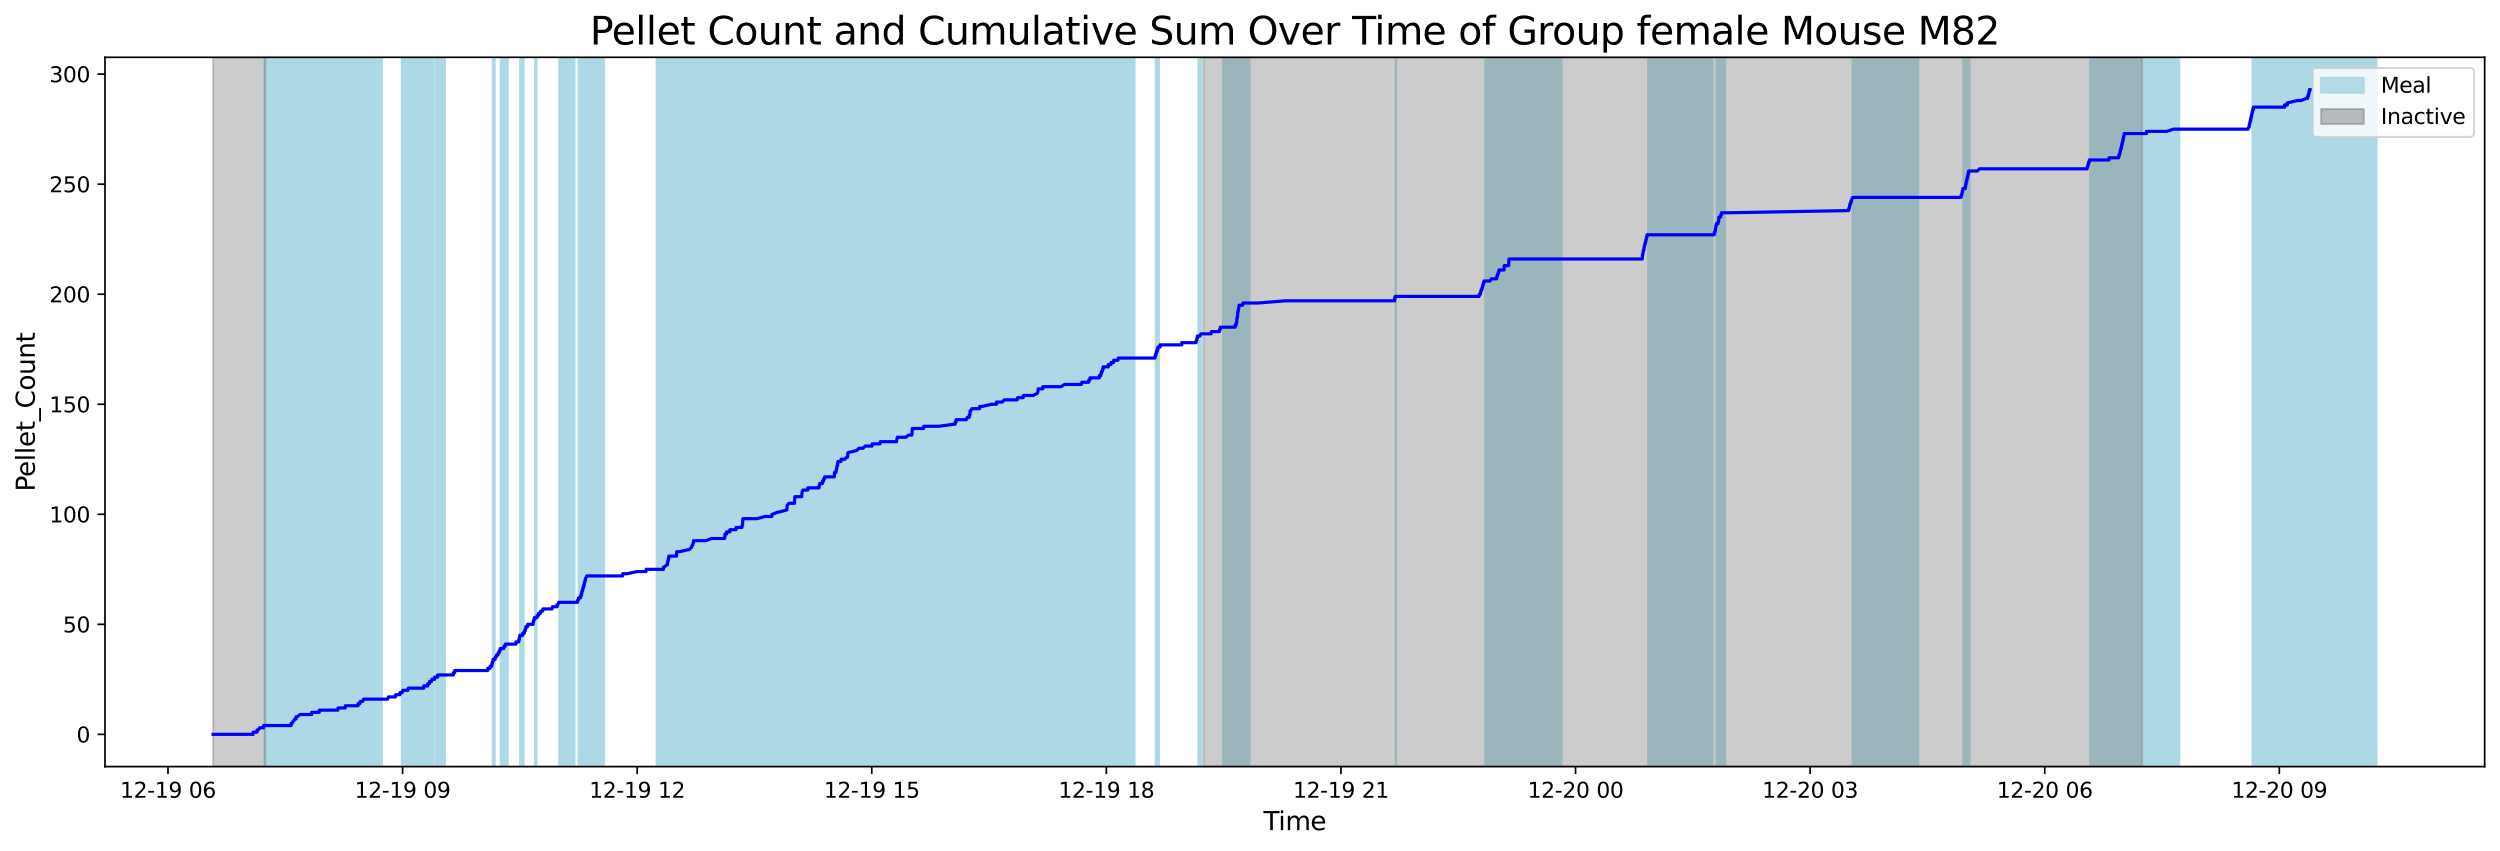 <?xml version="1.0" encoding="utf-8" standalone="no"?>
<!DOCTYPE svg PUBLIC "-//W3C//DTD SVG 1.1//EN"
  "http://www.w3.org/Graphics/SVG/1.1/DTD/svg11.dtd">
<svg xmlns:xlink="http://www.w3.org/1999/xlink" width="1172.435pt" height="399.009pt" viewBox="0 0 1172.435 399.009" xmlns="http://www.w3.org/2000/svg" version="1.1">
 <defs>
  <style type="text/css">*{stroke-linejoin: round; stroke-linecap: butt}</style>
 </defs>
 <g id="figure_1">
  <g id="patch_1">
   <path d="M 0 399.009 
L 1172.435 399.009 
L 1172.435 0 
L 0 0 
z
" style="fill: #ffffff"/>
  </g>
  <g id="axes_1">
   <g id="patch_2">
    <path d="M 49.235 359.517 
L 1165.235 359.517 
L 1165.235 26.877 
L 49.235 26.877 
z
" style="fill: #ffffff"/>
   </g>
   <g id="patch_3">
    <path d="M 151.616 359.517 
L 151.616 26.877 
L 124.068 26.877 
L 124.068 359.517 
z
" clip-path="url(#pfc4477ac24)" style="fill: #add8e6; stroke: #add8e6; stroke-linejoin: miter"/>
   </g>
   <g id="patch_4">
    <path d="M 171.195 359.517 
L 171.195 26.877 
L 139.542 26.877 
L 139.542 359.517 
z
" clip-path="url(#pfc4477ac24)" style="fill: #add8e6; stroke: #add8e6; stroke-linejoin: miter"/>
   </g>
   <g id="patch_5">
    <path d="M 179.059 359.517 
L 179.059 26.877 
L 150.365 26.877 
L 150.365 359.517 
z
" clip-path="url(#pfc4477ac24)" style="fill: #add8e6; stroke: #add8e6; stroke-linejoin: miter"/>
   </g>
   <g id="patch_6">
    <path d="M 203.322 359.517 
L 203.322 26.877 
L 188.472 26.877 
L 188.472 359.517 
z
" clip-path="url(#pfc4477ac24)" style="fill: #add8e6; stroke: #add8e6; stroke-linejoin: miter"/>
   </g>
   <g id="patch_7">
    <path d="M 202.919 359.517 
L 202.919 26.877 
L 200.305 26.877 
L 200.305 359.517 
z
" clip-path="url(#pfc4477ac24)" style="fill: #add8e6; stroke: #add8e6; stroke-linejoin: miter"/>
   </g>
   <g id="patch_8">
    <path d="M 208.621 359.517 
L 208.621 26.877 
L 204.316 26.877 
L 204.316 359.517 
z
" clip-path="url(#pfc4477ac24)" style="fill: #add8e6; stroke: #add8e6; stroke-linejoin: miter"/>
   </g>
   <g id="patch_9">
    <path d="M 231.136 359.517 
L 231.136 26.877 
L 231.982 26.877 
L 231.982 359.517 
z
" clip-path="url(#pfc4477ac24)" style="fill: #add8e6; stroke: #add8e6; stroke-linejoin: miter"/>
   </g>
   <g id="patch_10">
    <path d="M 238.122 359.517 
L 238.122 26.877 
L 234.865 26.877 
L 234.865 359.517 
z
" clip-path="url(#pfc4477ac24)" style="fill: #add8e6; stroke: #add8e6; stroke-linejoin: miter"/>
   </g>
   <g id="patch_11">
    <path d="M 244.279 359.517 
L 244.279 26.877 
L 243.966 26.877 
L 243.966 359.517 
z
" clip-path="url(#pfc4477ac24)" style="fill: #add8e6; stroke: #add8e6; stroke-linejoin: miter"/>
   </g>
   <g id="patch_12">
    <path d="M 245.235 359.517 
L 245.235 26.877 
L 245.565 26.877 
L 245.565 359.517 
z
" clip-path="url(#pfc4477ac24)" style="fill: #add8e6; stroke: #add8e6; stroke-linejoin: miter"/>
   </g>
   <g id="patch_13">
    <path d="M 251.575 359.517 
L 251.575 26.877 
L 250.958 26.877 
L 250.958 359.517 
z
" clip-path="url(#pfc4477ac24)" style="fill: #add8e6; stroke: #add8e6; stroke-linejoin: miter"/>
   </g>
   <g id="patch_14">
    <path d="M 269.394 359.517 
L 269.394 26.877 
L 262.29 26.877 
L 262.29 359.517 
z
" clip-path="url(#pfc4477ac24)" style="fill: #add8e6; stroke: #add8e6; stroke-linejoin: miter"/>
   </g>
   <g id="patch_15">
    <path d="M 283.214 359.517 
L 283.214 26.877 
L 271.387 26.877 
L 271.387 359.517 
z
" clip-path="url(#pfc4477ac24)" style="fill: #add8e6; stroke: #add8e6; stroke-linejoin: miter"/>
   </g>
   <g id="patch_16">
    <path d="M 273.133 359.517 
L 273.133 26.877 
L 273.994 26.877 
L 273.994 359.517 
z
" clip-path="url(#pfc4477ac24)" style="fill: #add8e6; stroke: #add8e6; stroke-linejoin: miter"/>
   </g>
   <g id="patch_17">
    <path d="M 274.919 359.517 
L 274.919 26.877 
L 274.445 26.877 
L 274.445 359.517 
z
" clip-path="url(#pfc4477ac24)" style="fill: #add8e6; stroke: #add8e6; stroke-linejoin: miter"/>
   </g>
   <g id="patch_18">
    <path d="M 276.564 359.517 
L 276.564 26.877 
L 275.357 26.877 
L 275.357 359.517 
z
" clip-path="url(#pfc4477ac24)" style="fill: #add8e6; stroke: #add8e6; stroke-linejoin: miter"/>
   </g>
   <g id="patch_19">
    <path d="M 331.75 359.517 
L 331.75 26.877 
L 307.976 26.877 
L 307.976 359.517 
z
" clip-path="url(#pfc4477ac24)" style="fill: #add8e6; stroke: #add8e6; stroke-linejoin: miter"/>
   </g>
   <g id="patch_20">
    <path d="M 345.604 359.517 
L 345.604 26.877 
L 313.958 26.877 
L 313.958 359.517 
z
" clip-path="url(#pfc4477ac24)" style="fill: #add8e6; stroke: #add8e6; stroke-linejoin: miter"/>
   </g>
   <g id="patch_21">
    <path d="M 317.798 359.517 
L 317.798 26.877 
L 318.085 26.877 
L 318.085 359.517 
z
" clip-path="url(#pfc4477ac24)" style="fill: #add8e6; stroke: #add8e6; stroke-linejoin: miter"/>
   </g>
   <g id="patch_22">
    <path d="M 357.064 359.517 
L 357.064 26.877 
L 326.163 26.877 
L 326.163 359.517 
z
" clip-path="url(#pfc4477ac24)" style="fill: #add8e6; stroke: #add8e6; stroke-linejoin: miter"/>
   </g>
   <g id="patch_23">
    <path d="M 366.599 359.517 
L 366.599 26.877 
L 341.044 26.877 
L 341.044 359.517 
z
" clip-path="url(#pfc4477ac24)" style="fill: #add8e6; stroke: #add8e6; stroke-linejoin: miter"/>
   </g>
   <g id="patch_24">
    <path d="M 349.383 359.517 
L 349.383 26.877 
L 349.398 26.877 
L 349.398 359.517 
z
" clip-path="url(#pfc4477ac24)" style="fill: #add8e6; stroke: #add8e6; stroke-linejoin: miter"/>
   </g>
   <g id="patch_25">
    <path d="M 391.689 359.517 
L 391.689 26.877 
L 362.565 26.877 
L 362.565 359.517 
z
" clip-path="url(#pfc4477ac24)" style="fill: #add8e6; stroke: #add8e6; stroke-linejoin: miter"/>
   </g>
   <g id="patch_26">
    <path d="M 401.611 359.517 
L 401.611 26.877 
L 369.592 26.877 
L 369.592 359.517 
z
" clip-path="url(#pfc4477ac24)" style="fill: #add8e6; stroke: #add8e6; stroke-linejoin: miter"/>
   </g>
   <g id="patch_27">
    <path d="M 402.854 359.517 
L 402.854 26.877 
L 373.129 26.877 
L 373.129 359.517 
z
" clip-path="url(#pfc4477ac24)" style="fill: #add8e6; stroke: #add8e6; stroke-linejoin: miter"/>
   </g>
   <g id="patch_28">
    <path d="M 376.929 359.517 
L 376.929 26.877 
L 376.674 26.877 
L 376.674 359.517 
z
" clip-path="url(#pfc4477ac24)" style="fill: #add8e6; stroke: #add8e6; stroke-linejoin: miter"/>
   </g>
   <g id="patch_29">
    <path d="M 386.824 359.517 
L 386.824 26.877 
L 385.202 26.877 
L 385.202 359.517 
z
" clip-path="url(#pfc4477ac24)" style="fill: #add8e6; stroke: #add8e6; stroke-linejoin: miter"/>
   </g>
   <g id="patch_30">
    <path d="M 386.402 359.517 
L 386.402 26.877 
L 387.148 26.877 
L 387.148 359.517 
z
" clip-path="url(#pfc4477ac24)" style="fill: #add8e6; stroke: #add8e6; stroke-linejoin: miter"/>
   </g>
   <g id="patch_31">
    <path d="M 391.885 359.517 
L 391.885 26.877 
L 391.704 26.877 
L 391.704 359.517 
z
" clip-path="url(#pfc4477ac24)" style="fill: #add8e6; stroke: #add8e6; stroke-linejoin: miter"/>
   </g>
   <g id="patch_32">
    <path d="M 392.647 359.517 
L 392.647 26.877 
L 393.712 26.877 
L 393.712 359.517 
z
" clip-path="url(#pfc4477ac24)" style="fill: #add8e6; stroke: #add8e6; stroke-linejoin: miter"/>
   </g>
   <g id="patch_33">
    <path d="M 430.022 359.517 
L 430.022 26.877 
L 397.895 26.877 
L 397.895 359.517 
z
" clip-path="url(#pfc4477ac24)" style="fill: #add8e6; stroke: #add8e6; stroke-linejoin: miter"/>
   </g>
   <g id="patch_34">
    <path d="M 438.671 359.517 
L 438.671 26.877 
L 411.395 26.877 
L 411.395 359.517 
z
" clip-path="url(#pfc4477ac24)" style="fill: #add8e6; stroke: #add8e6; stroke-linejoin: miter"/>
   </g>
   <g id="patch_35">
    <path d="M 443.518 359.517 
L 443.518 26.877 
L 428.397 26.877 
L 428.397 359.517 
z
" clip-path="url(#pfc4477ac24)" style="fill: #add8e6; stroke: #add8e6; stroke-linejoin: miter"/>
   </g>
   <g id="patch_36">
    <path d="M 459.004 359.517 
L 459.004 26.877 
L 428.325 26.877 
L 428.325 359.517 
z
" clip-path="url(#pfc4477ac24)" style="fill: #add8e6; stroke: #add8e6; stroke-linejoin: miter"/>
   </g>
   <g id="patch_37">
    <path d="M 431.286 359.517 
L 431.286 26.877 
L 429.478 26.877 
L 429.478 359.517 
z
" clip-path="url(#pfc4477ac24)" style="fill: #add8e6; stroke: #add8e6; stroke-linejoin: miter"/>
   </g>
   <g id="patch_38">
    <path d="M 486.498 359.517 
L 486.498 26.877 
L 455.728 26.877 
L 455.728 359.517 
z
" clip-path="url(#pfc4477ac24)" style="fill: #add8e6; stroke: #add8e6; stroke-linejoin: miter"/>
   </g>
   <g id="patch_39">
    <path d="M 459.972 359.517 
L 459.972 26.877 
L 455.726 26.877 
L 455.726 359.517 
z
" clip-path="url(#pfc4477ac24)" style="fill: #add8e6; stroke: #add8e6; stroke-linejoin: miter"/>
   </g>
   <g id="patch_40">
    <path d="M 497.969 359.517 
L 497.969 26.877 
L 470.9 26.877 
L 470.9 359.517 
z
" clip-path="url(#pfc4477ac24)" style="fill: #add8e6; stroke: #add8e6; stroke-linejoin: miter"/>
   </g>
   <g id="patch_41">
    <path d="M 503.867 359.517 
L 503.867 26.877 
L 481.898 26.877 
L 481.898 359.517 
z
" clip-path="url(#pfc4477ac24)" style="fill: #add8e6; stroke: #add8e6; stroke-linejoin: miter"/>
   </g>
   <g id="patch_42">
    <path d="M 519.382 359.517 
L 519.382 26.877 
L 488.308 26.877 
L 488.308 359.517 
z
" clip-path="url(#pfc4477ac24)" style="fill: #add8e6; stroke: #add8e6; stroke-linejoin: miter"/>
   </g>
   <g id="patch_43">
    <path d="M 532.044 359.517 
L 532.044 26.877 
L 511.711 26.877 
L 511.711 359.517 
z
" clip-path="url(#pfc4477ac24)" style="fill: #add8e6; stroke: #add8e6; stroke-linejoin: miter"/>
   </g>
   <g id="patch_44">
    <path d="M 519.394 359.517 
L 519.394 26.877 
L 517.778 26.877 
L 517.778 359.517 
z
" clip-path="url(#pfc4477ac24)" style="fill: #add8e6; stroke: #add8e6; stroke-linejoin: miter"/>
   </g>
   <g id="patch_45">
    <path d="M 542.057 359.517 
L 542.057 26.877 
L 543.496 26.877 
L 543.496 359.517 
z
" clip-path="url(#pfc4477ac24)" style="fill: #add8e6; stroke: #add8e6; stroke-linejoin: miter"/>
   </g>
   <g id="patch_46">
    <path d="M 563.476 359.517 
L 563.476 26.877 
L 562.042 26.877 
L 562.042 359.517 
z
" clip-path="url(#pfc4477ac24)" style="fill: #add8e6; stroke: #add8e6; stroke-linejoin: miter"/>
   </g>
   <g id="patch_47">
    <path d="M 585.967 359.517 
L 585.967 26.877 
L 573.594 26.877 
L 573.594 359.517 
z
" clip-path="url(#pfc4477ac24)" style="fill: #add8e6; stroke: #add8e6; stroke-linejoin: miter"/>
   </g>
   <g id="patch_48">
    <path d="M 580.71 359.517 
L 580.71 26.877 
L 580.568 26.877 
L 580.568 359.517 
z
" clip-path="url(#pfc4477ac24)" style="fill: #add8e6; stroke: #add8e6; stroke-linejoin: miter"/>
   </g>
   <g id="patch_49">
    <path d="M 581.737 359.517 
L 581.737 26.877 
L 580.513 26.877 
L 580.513 359.517 
z
" clip-path="url(#pfc4477ac24)" style="fill: #add8e6; stroke: #add8e6; stroke-linejoin: miter"/>
   </g>
   <g id="patch_50">
    <path d="M 582.579 359.517 
L 582.579 26.877 
L 581.776 26.877 
L 581.776 359.517 
z
" clip-path="url(#pfc4477ac24)" style="fill: #add8e6; stroke: #add8e6; stroke-linejoin: miter"/>
   </g>
   <g id="patch_51">
    <path d="M 654.598 359.517 
L 654.598 26.877 
L 654.663 26.877 
L 654.663 359.517 
z
" clip-path="url(#pfc4477ac24)" style="fill: #add8e6; stroke: #add8e6; stroke-linejoin: miter"/>
   </g>
   <g id="patch_52">
    <path d="M 726.592 359.517 
L 726.592 26.877 
L 696.545 26.877 
L 696.545 359.517 
z
" clip-path="url(#pfc4477ac24)" style="fill: #add8e6; stroke: #add8e6; stroke-linejoin: miter"/>
   </g>
   <g id="patch_53">
    <path d="M 732.287 359.517 
L 732.287 26.877 
L 702.655 26.877 
L 702.655 359.517 
z
" clip-path="url(#pfc4477ac24)" style="fill: #add8e6; stroke: #add8e6; stroke-linejoin: miter"/>
   </g>
   <g id="patch_54">
    <path d="M 705.97 359.517 
L 705.97 26.877 
L 705.968 26.877 
L 705.968 359.517 
z
" clip-path="url(#pfc4477ac24)" style="fill: #add8e6; stroke: #add8e6; stroke-linejoin: miter"/>
   </g>
   <g id="patch_55">
    <path d="M 708.282 359.517 
L 708.282 26.877 
L 708.352 26.877 
L 708.352 359.517 
z
" clip-path="url(#pfc4477ac24)" style="fill: #add8e6; stroke: #add8e6; stroke-linejoin: miter"/>
   </g>
   <g id="patch_56">
    <path d="M 803.106 359.517 
L 803.106 26.877 
L 772.936 26.877 
L 772.936 359.517 
z
" clip-path="url(#pfc4477ac24)" style="fill: #add8e6; stroke: #add8e6; stroke-linejoin: miter"/>
   </g>
   <g id="patch_57">
    <path d="M 809.037 359.517 
L 809.037 26.877 
L 805.035 26.877 
L 805.035 359.517 
z
" clip-path="url(#pfc4477ac24)" style="fill: #add8e6; stroke: #add8e6; stroke-linejoin: miter"/>
   </g>
   <g id="patch_58">
    <path d="M 808.707 359.517 
L 808.707 26.877 
L 806.734 26.877 
L 806.734 359.517 
z
" clip-path="url(#pfc4477ac24)" style="fill: #add8e6; stroke: #add8e6; stroke-linejoin: miter"/>
   </g>
   <g id="patch_59">
    <path d="M 808.821 359.517 
L 808.821 26.877 
L 808.572 26.877 
L 808.572 359.517 
z
" clip-path="url(#pfc4477ac24)" style="fill: #add8e6; stroke: #add8e6; stroke-linejoin: miter"/>
   </g>
   <g id="patch_60">
    <path d="M 899.575 359.517 
L 899.575 26.877 
L 869.64 26.877 
L 869.64 359.517 
z
" clip-path="url(#pfc4477ac24)" style="fill: #add8e6; stroke: #add8e6; stroke-linejoin: miter"/>
   </g>
   <g id="patch_61">
    <path d="M 871.584 359.517 
L 871.584 26.877 
L 868.805 26.877 
L 868.805 359.517 
z
" clip-path="url(#pfc4477ac24)" style="fill: #add8e6; stroke: #add8e6; stroke-linejoin: miter"/>
   </g>
   <g id="patch_62">
    <path d="M 921.836 359.517 
L 921.836 26.877 
L 920.762 26.877 
L 920.762 359.517 
z
" clip-path="url(#pfc4477ac24)" style="fill: #add8e6; stroke: #add8e6; stroke-linejoin: miter"/>
   </g>
   <g id="patch_63">
    <path d="M 921.815 359.517 
L 921.815 26.877 
L 922.771 26.877 
L 922.771 359.517 
z
" clip-path="url(#pfc4477ac24)" style="fill: #add8e6; stroke: #add8e6; stroke-linejoin: miter"/>
   </g>
   <g id="patch_64">
    <path d="M 923.508 359.517 
L 923.508 26.877 
L 923.606 26.877 
L 923.606 359.517 
z
" clip-path="url(#pfc4477ac24)" style="fill: #add8e6; stroke: #add8e6; stroke-linejoin: miter"/>
   </g>
   <g id="patch_65">
    <path d="M 1011.773 359.517 
L 1011.773 26.877 
L 980.324 26.877 
L 980.324 359.517 
z
" clip-path="url(#pfc4477ac24)" style="fill: #add8e6; stroke: #add8e6; stroke-linejoin: miter"/>
   </g>
   <g id="patch_66">
    <path d="M 1021.981 359.517 
L 1021.981 26.877 
L 996.758 26.877 
L 996.758 359.517 
z
" clip-path="url(#pfc4477ac24)" style="fill: #add8e6; stroke: #add8e6; stroke-linejoin: miter"/>
   </g>
   <g id="patch_67">
    <path d="M 1087.462 359.517 
L 1087.462 26.877 
L 1056.377 26.877 
L 1056.377 359.517 
z
" clip-path="url(#pfc4477ac24)" style="fill: #add8e6; stroke: #add8e6; stroke-linejoin: miter"/>
   </g>
   <g id="patch_68">
    <path d="M 1057.484 359.517 
L 1057.484 26.877 
L 1057.433 26.877 
L 1057.433 359.517 
z
" clip-path="url(#pfc4477ac24)" style="fill: #add8e6; stroke: #add8e6; stroke-linejoin: miter"/>
   </g>
   <g id="patch_69">
    <path d="M 1114.508 359.517 
L 1114.508 26.877 
L 1082.623 26.877 
L 1082.623 359.517 
z
" clip-path="url(#pfc4477ac24)" style="fill: #add8e6; stroke: #add8e6; stroke-linejoin: miter"/>
   </g>
   <g id="patch_70">
    <path d="M 1083.279 359.517 
L 1083.279 26.877 
L 1083.505 26.877 
L 1083.505 359.517 
z
" clip-path="url(#pfc4477ac24)" style="fill: #add8e6; stroke: #add8e6; stroke-linejoin: miter"/>
   </g>
   <g id="patch_71">
    <path d="M 99.962 359.517 
L 99.962 26.877 
L 124.411 26.877 
L 124.411 359.517 
z
" clip-path="url(#pfc4477ac24)" style="fill: #808080; opacity: 0.4; stroke: #808080; stroke-linejoin: miter"/>
   </g>
   <g id="patch_72">
    <path d="M 564.483 359.517 
L 564.483 26.877 
L 1004.555 26.877 
L 1004.555 359.517 
z
" clip-path="url(#pfc4477ac24)" style="fill: #808080; opacity: 0.4; stroke: #808080; stroke-linejoin: miter"/>
   </g>
   <g id="matplotlib.axis_1">
    <g id="xtick_1">
     <g id="line2d_1">
      <defs>
       <path id="med8b4268f4" d="M 0 0 
L 0 3.5 
" style="stroke: #000000; stroke-width: 0.8"/>
      </defs>
      <g>
       <use xlink:href="#med8b4268f4" x="78.784" y="359.517" style="stroke: #000000; stroke-width: 0.8"/>
      </g>
     </g>
     <g id="text_1">
      <!-- 12-19 06 -->
      <g transform="translate(56.303 374.116) scale(0.1 -0.1)">
       <defs>
        <path id="DejaVuSans-31" d="M 794 531 
L 1825 531 
L 1825 4091 
L 703 3866 
L 703 4441 
L 1819 4666 
L 2450 4666 
L 2450 531 
L 3481 531 
L 3481 0 
L 794 0 
L 794 531 
z
" transform="scale(0.016)"/>
        <path id="DejaVuSans-32" d="M 1228 531 
L 3431 531 
L 3431 0 
L 469 0 
L 469 531 
Q 828 903 1448 1529 
Q 2069 2156 2228 2338 
Q 2531 2678 2651 2914 
Q 2772 3150 2772 3378 
Q 2772 3750 2511 3984 
Q 2250 4219 1831 4219 
Q 1534 4219 1204 4116 
Q 875 4013 500 3803 
L 500 4441 
Q 881 4594 1212 4672 
Q 1544 4750 1819 4750 
Q 2544 4750 2975 4387 
Q 3406 4025 3406 3419 
Q 3406 3131 3298 2873 
Q 3191 2616 2906 2266 
Q 2828 2175 2409 1742 
Q 1991 1309 1228 531 
z
" transform="scale(0.016)"/>
        <path id="DejaVuSans-2d" d="M 313 2009 
L 1997 2009 
L 1997 1497 
L 313 1497 
L 313 2009 
z
" transform="scale(0.016)"/>
        <path id="DejaVuSans-39" d="M 703 97 
L 703 672 
Q 941 559 1184 500 
Q 1428 441 1663 441 
Q 2288 441 2617 861 
Q 2947 1281 2994 2138 
Q 2813 1869 2534 1725 
Q 2256 1581 1919 1581 
Q 1219 1581 811 2004 
Q 403 2428 403 3163 
Q 403 3881 828 4315 
Q 1253 4750 1959 4750 
Q 2769 4750 3195 4129 
Q 3622 3509 3622 2328 
Q 3622 1225 3098 567 
Q 2575 -91 1691 -91 
Q 1453 -91 1209 -44 
Q 966 3 703 97 
z
M 1959 2075 
Q 2384 2075 2632 2365 
Q 2881 2656 2881 3163 
Q 2881 3666 2632 3958 
Q 2384 4250 1959 4250 
Q 1534 4250 1286 3958 
Q 1038 3666 1038 3163 
Q 1038 2656 1286 2365 
Q 1534 2075 1959 2075 
z
" transform="scale(0.016)"/>
        <path id="DejaVuSans-20" transform="scale(0.016)"/>
        <path id="DejaVuSans-30" d="M 2034 4250 
Q 1547 4250 1301 3770 
Q 1056 3291 1056 2328 
Q 1056 1369 1301 889 
Q 1547 409 2034 409 
Q 2525 409 2770 889 
Q 3016 1369 3016 2328 
Q 3016 3291 2770 3770 
Q 2525 4250 2034 4250 
z
M 2034 4750 
Q 2819 4750 3233 4129 
Q 3647 3509 3647 2328 
Q 3647 1150 3233 529 
Q 2819 -91 2034 -91 
Q 1250 -91 836 529 
Q 422 1150 422 2328 
Q 422 3509 836 4129 
Q 1250 4750 2034 4750 
z
" transform="scale(0.016)"/>
        <path id="DejaVuSans-36" d="M 2113 2584 
Q 1688 2584 1439 2293 
Q 1191 2003 1191 1497 
Q 1191 994 1439 701 
Q 1688 409 2113 409 
Q 2538 409 2786 701 
Q 3034 994 3034 1497 
Q 3034 2003 2786 2293 
Q 2538 2584 2113 2584 
z
M 3366 4563 
L 3366 3988 
Q 3128 4100 2886 4159 
Q 2644 4219 2406 4219 
Q 1781 4219 1451 3797 
Q 1122 3375 1075 2522 
Q 1259 2794 1537 2939 
Q 1816 3084 2150 3084 
Q 2853 3084 3261 2657 
Q 3669 2231 3669 1497 
Q 3669 778 3244 343 
Q 2819 -91 2113 -91 
Q 1303 -91 875 529 
Q 447 1150 447 2328 
Q 447 3434 972 4092 
Q 1497 4750 2381 4750 
Q 2619 4750 2861 4703 
Q 3103 4656 3366 4563 
z
" transform="scale(0.016)"/>
       </defs>
       <use xlink:href="#DejaVuSans-31"/>
       <use xlink:href="#DejaVuSans-32" x="63.623"/>
       <use xlink:href="#DejaVuSans-2d" x="127.246"/>
       <use xlink:href="#DejaVuSans-31" x="163.33"/>
       <use xlink:href="#DejaVuSans-39" x="226.953"/>
       <use xlink:href="#DejaVuSans-20" x="290.576"/>
       <use xlink:href="#DejaVuSans-30" x="322.363"/>
       <use xlink:href="#DejaVuSans-36" x="385.986"/>
      </g>
     </g>
    </g>
    <g id="xtick_2">
     <g id="line2d_2">
      <g>
       <use xlink:href="#med8b4268f4" x="188.802" y="359.517" style="stroke: #000000; stroke-width: 0.8"/>
      </g>
     </g>
     <g id="text_2">
      <!-- 12-19 09 -->
      <g transform="translate(166.321 374.116) scale(0.1 -0.1)">
       <use xlink:href="#DejaVuSans-31"/>
       <use xlink:href="#DejaVuSans-32" x="63.623"/>
       <use xlink:href="#DejaVuSans-2d" x="127.246"/>
       <use xlink:href="#DejaVuSans-31" x="163.33"/>
       <use xlink:href="#DejaVuSans-39" x="226.953"/>
       <use xlink:href="#DejaVuSans-20" x="290.576"/>
       <use xlink:href="#DejaVuSans-30" x="322.363"/>
       <use xlink:href="#DejaVuSans-39" x="385.986"/>
      </g>
     </g>
    </g>
    <g id="xtick_3">
     <g id="line2d_3">
      <g>
       <use xlink:href="#med8b4268f4" x="298.82" y="359.517" style="stroke: #000000; stroke-width: 0.8"/>
      </g>
     </g>
     <g id="text_3">
      <!-- 12-19 12 -->
      <g transform="translate(276.339 374.116) scale(0.1 -0.1)">
       <use xlink:href="#DejaVuSans-31"/>
       <use xlink:href="#DejaVuSans-32" x="63.623"/>
       <use xlink:href="#DejaVuSans-2d" x="127.246"/>
       <use xlink:href="#DejaVuSans-31" x="163.33"/>
       <use xlink:href="#DejaVuSans-39" x="226.953"/>
       <use xlink:href="#DejaVuSans-20" x="290.576"/>
       <use xlink:href="#DejaVuSans-31" x="322.363"/>
       <use xlink:href="#DejaVuSans-32" x="385.986"/>
      </g>
     </g>
    </g>
    <g id="xtick_4">
     <g id="line2d_4">
      <g>
       <use xlink:href="#med8b4268f4" x="408.838" y="359.517" style="stroke: #000000; stroke-width: 0.8"/>
      </g>
     </g>
     <g id="text_4">
      <!-- 12-19 15 -->
      <g transform="translate(386.357 374.116) scale(0.1 -0.1)">
       <defs>
        <path id="DejaVuSans-35" d="M 691 4666 
L 3169 4666 
L 3169 4134 
L 1269 4134 
L 1269 2991 
Q 1406 3038 1543 3061 
Q 1681 3084 1819 3084 
Q 2600 3084 3056 2656 
Q 3513 2228 3513 1497 
Q 3513 744 3044 326 
Q 2575 -91 1722 -91 
Q 1428 -91 1123 -41 
Q 819 9 494 109 
L 494 744 
Q 775 591 1075 516 
Q 1375 441 1709 441 
Q 2250 441 2565 725 
Q 2881 1009 2881 1497 
Q 2881 1984 2565 2268 
Q 2250 2553 1709 2553 
Q 1456 2553 1204 2497 
Q 953 2441 691 2322 
L 691 4666 
z
" transform="scale(0.016)"/>
       </defs>
       <use xlink:href="#DejaVuSans-31"/>
       <use xlink:href="#DejaVuSans-32" x="63.623"/>
       <use xlink:href="#DejaVuSans-2d" x="127.246"/>
       <use xlink:href="#DejaVuSans-31" x="163.33"/>
       <use xlink:href="#DejaVuSans-39" x="226.953"/>
       <use xlink:href="#DejaVuSans-20" x="290.576"/>
       <use xlink:href="#DejaVuSans-31" x="322.363"/>
       <use xlink:href="#DejaVuSans-35" x="385.986"/>
      </g>
     </g>
    </g>
    <g id="xtick_5">
     <g id="line2d_5">
      <g>
       <use xlink:href="#med8b4268f4" x="518.856" y="359.517" style="stroke: #000000; stroke-width: 0.8"/>
      </g>
     </g>
     <g id="text_5">
      <!-- 12-19 18 -->
      <g transform="translate(496.375 374.116) scale(0.1 -0.1)">
       <defs>
        <path id="DejaVuSans-38" d="M 2034 2216 
Q 1584 2216 1326 1975 
Q 1069 1734 1069 1313 
Q 1069 891 1326 650 
Q 1584 409 2034 409 
Q 2484 409 2743 651 
Q 3003 894 3003 1313 
Q 3003 1734 2745 1975 
Q 2488 2216 2034 2216 
z
M 1403 2484 
Q 997 2584 770 2862 
Q 544 3141 544 3541 
Q 544 4100 942 4425 
Q 1341 4750 2034 4750 
Q 2731 4750 3128 4425 
Q 3525 4100 3525 3541 
Q 3525 3141 3298 2862 
Q 3072 2584 2669 2484 
Q 3125 2378 3379 2068 
Q 3634 1759 3634 1313 
Q 3634 634 3220 271 
Q 2806 -91 2034 -91 
Q 1263 -91 848 271 
Q 434 634 434 1313 
Q 434 1759 690 2068 
Q 947 2378 1403 2484 
z
M 1172 3481 
Q 1172 3119 1398 2916 
Q 1625 2713 2034 2713 
Q 2441 2713 2670 2916 
Q 2900 3119 2900 3481 
Q 2900 3844 2670 4047 
Q 2441 4250 2034 4250 
Q 1625 4250 1398 4047 
Q 1172 3844 1172 3481 
z
" transform="scale(0.016)"/>
       </defs>
       <use xlink:href="#DejaVuSans-31"/>
       <use xlink:href="#DejaVuSans-32" x="63.623"/>
       <use xlink:href="#DejaVuSans-2d" x="127.246"/>
       <use xlink:href="#DejaVuSans-31" x="163.33"/>
       <use xlink:href="#DejaVuSans-39" x="226.953"/>
       <use xlink:href="#DejaVuSans-20" x="290.576"/>
       <use xlink:href="#DejaVuSans-31" x="322.363"/>
       <use xlink:href="#DejaVuSans-38" x="385.986"/>
      </g>
     </g>
    </g>
    <g id="xtick_6">
     <g id="line2d_6">
      <g>
       <use xlink:href="#med8b4268f4" x="628.874" y="359.517" style="stroke: #000000; stroke-width: 0.8"/>
      </g>
     </g>
     <g id="text_6">
      <!-- 12-19 21 -->
      <g transform="translate(606.393 374.116) scale(0.1 -0.1)">
       <use xlink:href="#DejaVuSans-31"/>
       <use xlink:href="#DejaVuSans-32" x="63.623"/>
       <use xlink:href="#DejaVuSans-2d" x="127.246"/>
       <use xlink:href="#DejaVuSans-31" x="163.33"/>
       <use xlink:href="#DejaVuSans-39" x="226.953"/>
       <use xlink:href="#DejaVuSans-20" x="290.576"/>
       <use xlink:href="#DejaVuSans-32" x="322.363"/>
       <use xlink:href="#DejaVuSans-31" x="385.986"/>
      </g>
     </g>
    </g>
    <g id="xtick_7">
     <g id="line2d_7">
      <g>
       <use xlink:href="#med8b4268f4" x="738.892" y="359.517" style="stroke: #000000; stroke-width: 0.8"/>
      </g>
     </g>
     <g id="text_7">
      <!-- 12-20 00 -->
      <g transform="translate(716.411 374.116) scale(0.1 -0.1)">
       <use xlink:href="#DejaVuSans-31"/>
       <use xlink:href="#DejaVuSans-32" x="63.623"/>
       <use xlink:href="#DejaVuSans-2d" x="127.246"/>
       <use xlink:href="#DejaVuSans-32" x="163.33"/>
       <use xlink:href="#DejaVuSans-30" x="226.953"/>
       <use xlink:href="#DejaVuSans-20" x="290.576"/>
       <use xlink:href="#DejaVuSans-30" x="322.363"/>
       <use xlink:href="#DejaVuSans-30" x="385.986"/>
      </g>
     </g>
    </g>
    <g id="xtick_8">
     <g id="line2d_8">
      <g>
       <use xlink:href="#med8b4268f4" x="848.91" y="359.517" style="stroke: #000000; stroke-width: 0.8"/>
      </g>
     </g>
     <g id="text_8">
      <!-- 12-20 03 -->
      <g transform="translate(826.429 374.116) scale(0.1 -0.1)">
       <defs>
        <path id="DejaVuSans-33" d="M 2597 2516 
Q 3050 2419 3304 2112 
Q 3559 1806 3559 1356 
Q 3559 666 3084 287 
Q 2609 -91 1734 -91 
Q 1441 -91 1130 -33 
Q 819 25 488 141 
L 488 750 
Q 750 597 1062 519 
Q 1375 441 1716 441 
Q 2309 441 2620 675 
Q 2931 909 2931 1356 
Q 2931 1769 2642 2001 
Q 2353 2234 1838 2234 
L 1294 2234 
L 1294 2753 
L 1863 2753 
Q 2328 2753 2575 2939 
Q 2822 3125 2822 3475 
Q 2822 3834 2567 4026 
Q 2313 4219 1838 4219 
Q 1578 4219 1281 4162 
Q 984 4106 628 3988 
L 628 4550 
Q 988 4650 1302 4700 
Q 1616 4750 1894 4750 
Q 2613 4750 3031 4423 
Q 3450 4097 3450 3541 
Q 3450 3153 3228 2886 
Q 3006 2619 2597 2516 
z
" transform="scale(0.016)"/>
       </defs>
       <use xlink:href="#DejaVuSans-31"/>
       <use xlink:href="#DejaVuSans-32" x="63.623"/>
       <use xlink:href="#DejaVuSans-2d" x="127.246"/>
       <use xlink:href="#DejaVuSans-32" x="163.33"/>
       <use xlink:href="#DejaVuSans-30" x="226.953"/>
       <use xlink:href="#DejaVuSans-20" x="290.576"/>
       <use xlink:href="#DejaVuSans-30" x="322.363"/>
       <use xlink:href="#DejaVuSans-33" x="385.986"/>
      </g>
     </g>
    </g>
    <g id="xtick_9">
     <g id="line2d_9">
      <g>
       <use xlink:href="#med8b4268f4" x="958.928" y="359.517" style="stroke: #000000; stroke-width: 0.8"/>
      </g>
     </g>
     <g id="text_9">
      <!-- 12-20 06 -->
      <g transform="translate(936.448 374.116) scale(0.1 -0.1)">
       <use xlink:href="#DejaVuSans-31"/>
       <use xlink:href="#DejaVuSans-32" x="63.623"/>
       <use xlink:href="#DejaVuSans-2d" x="127.246"/>
       <use xlink:href="#DejaVuSans-32" x="163.33"/>
       <use xlink:href="#DejaVuSans-30" x="226.953"/>
       <use xlink:href="#DejaVuSans-20" x="290.576"/>
       <use xlink:href="#DejaVuSans-30" x="322.363"/>
       <use xlink:href="#DejaVuSans-36" x="385.986"/>
      </g>
     </g>
    </g>
    <g id="xtick_10">
     <g id="line2d_10">
      <g>
       <use xlink:href="#med8b4268f4" x="1068.946" y="359.517" style="stroke: #000000; stroke-width: 0.8"/>
      </g>
     </g>
     <g id="text_10">
      <!-- 12-20 09 -->
      <g transform="translate(1046.466 374.116) scale(0.1 -0.1)">
       <use xlink:href="#DejaVuSans-31"/>
       <use xlink:href="#DejaVuSans-32" x="63.623"/>
       <use xlink:href="#DejaVuSans-2d" x="127.246"/>
       <use xlink:href="#DejaVuSans-32" x="163.33"/>
       <use xlink:href="#DejaVuSans-30" x="226.953"/>
       <use xlink:href="#DejaVuSans-20" x="290.576"/>
       <use xlink:href="#DejaVuSans-30" x="322.363"/>
       <use xlink:href="#DejaVuSans-39" x="385.986"/>
      </g>
     </g>
    </g>
    <g id="text_11">
     <!-- Time -->
     <g transform="translate(592.555 389.313) scale(0.12 -0.12)">
      <defs>
       <path id="DejaVuSans-54" d="M -19 4666 
L 3928 4666 
L 3928 4134 
L 2272 4134 
L 2272 0 
L 1638 0 
L 1638 4134 
L -19 4134 
L -19 4666 
z
" transform="scale(0.016)"/>
       <path id="DejaVuSans-69" d="M 603 3500 
L 1178 3500 
L 1178 0 
L 603 0 
L 603 3500 
z
M 603 4863 
L 1178 4863 
L 1178 4134 
L 603 4134 
L 603 4863 
z
" transform="scale(0.016)"/>
       <path id="DejaVuSans-6d" d="M 3328 2828 
Q 3544 3216 3844 3400 
Q 4144 3584 4550 3584 
Q 5097 3584 5394 3201 
Q 5691 2819 5691 2113 
L 5691 0 
L 5113 0 
L 5113 2094 
Q 5113 2597 4934 2840 
Q 4756 3084 4391 3084 
Q 3944 3084 3684 2787 
Q 3425 2491 3425 1978 
L 3425 0 
L 2847 0 
L 2847 2094 
Q 2847 2600 2669 2842 
Q 2491 3084 2119 3084 
Q 1678 3084 1418 2786 
Q 1159 2488 1159 1978 
L 1159 0 
L 581 0 
L 581 3500 
L 1159 3500 
L 1159 2956 
Q 1356 3278 1631 3431 
Q 1906 3584 2284 3584 
Q 2666 3584 2933 3390 
Q 3200 3197 3328 2828 
z
" transform="scale(0.016)"/>
       <path id="DejaVuSans-65" d="M 3597 1894 
L 3597 1613 
L 953 1613 
Q 991 1019 1311 708 
Q 1631 397 2203 397 
Q 2534 397 2845 478 
Q 3156 559 3463 722 
L 3463 178 
Q 3153 47 2828 -22 
Q 2503 -91 2169 -91 
Q 1331 -91 842 396 
Q 353 884 353 1716 
Q 353 2575 817 3079 
Q 1281 3584 2069 3584 
Q 2775 3584 3186 3129 
Q 3597 2675 3597 1894 
z
M 3022 2063 
Q 3016 2534 2758 2815 
Q 2500 3097 2075 3097 
Q 1594 3097 1305 2825 
Q 1016 2553 972 2059 
L 3022 2063 
z
" transform="scale(0.016)"/>
      </defs>
      <use xlink:href="#DejaVuSans-54"/>
      <use xlink:href="#DejaVuSans-69" x="57.959"/>
      <use xlink:href="#DejaVuSans-6d" x="85.742"/>
      <use xlink:href="#DejaVuSans-65" x="183.154"/>
     </g>
    </g>
   </g>
   <g id="matplotlib.axis_2">
    <g id="ytick_1">
     <g id="line2d_11">
      <defs>
       <path id="m1530def498" d="M 0 0 
L -3.5 0 
" style="stroke: #000000; stroke-width: 0.8"/>
      </defs>
      <g>
       <use xlink:href="#m1530def498" x="49.235" y="344.397" style="stroke: #000000; stroke-width: 0.8"/>
      </g>
     </g>
     <g id="text_12">
      <!-- 0 -->
      <g transform="translate(35.873 348.196) scale(0.1 -0.1)">
       <use xlink:href="#DejaVuSans-30"/>
      </g>
     </g>
    </g>
    <g id="ytick_2">
     <g id="line2d_12">
      <g>
       <use xlink:href="#m1530def498" x="49.235" y="292.793" style="stroke: #000000; stroke-width: 0.8"/>
      </g>
     </g>
     <g id="text_13">
      <!-- 50 -->
      <g transform="translate(29.51 296.592) scale(0.1 -0.1)">
       <use xlink:href="#DejaVuSans-35"/>
       <use xlink:href="#DejaVuSans-30" x="63.623"/>
      </g>
     </g>
    </g>
    <g id="ytick_3">
     <g id="line2d_13">
      <g>
       <use xlink:href="#m1530def498" x="49.235" y="241.189" style="stroke: #000000; stroke-width: 0.8"/>
      </g>
     </g>
     <g id="text_14">
      <!-- 100 -->
      <g transform="translate(23.148 244.988) scale(0.1 -0.1)">
       <use xlink:href="#DejaVuSans-31"/>
       <use xlink:href="#DejaVuSans-30" x="63.623"/>
       <use xlink:href="#DejaVuSans-30" x="127.246"/>
      </g>
     </g>
    </g>
    <g id="ytick_4">
     <g id="line2d_14">
      <g>
       <use xlink:href="#m1530def498" x="49.235" y="189.585" style="stroke: #000000; stroke-width: 0.8"/>
      </g>
     </g>
     <g id="text_15">
      <!-- 150 -->
      <g transform="translate(23.148 193.384) scale(0.1 -0.1)">
       <use xlink:href="#DejaVuSans-31"/>
       <use xlink:href="#DejaVuSans-35" x="63.623"/>
       <use xlink:href="#DejaVuSans-30" x="127.246"/>
      </g>
     </g>
    </g>
    <g id="ytick_5">
     <g id="line2d_15">
      <g>
       <use xlink:href="#m1530def498" x="49.235" y="137.981" style="stroke: #000000; stroke-width: 0.8"/>
      </g>
     </g>
     <g id="text_16">
      <!-- 200 -->
      <g transform="translate(23.148 141.78) scale(0.1 -0.1)">
       <use xlink:href="#DejaVuSans-32"/>
       <use xlink:href="#DejaVuSans-30" x="63.623"/>
       <use xlink:href="#DejaVuSans-30" x="127.246"/>
      </g>
     </g>
    </g>
    <g id="ytick_6">
     <g id="line2d_16">
      <g>
       <use xlink:href="#m1530def498" x="49.235" y="86.377" style="stroke: #000000; stroke-width: 0.8"/>
      </g>
     </g>
     <g id="text_17">
      <!-- 250 -->
      <g transform="translate(23.148 90.176) scale(0.1 -0.1)">
       <use xlink:href="#DejaVuSans-32"/>
       <use xlink:href="#DejaVuSans-35" x="63.623"/>
       <use xlink:href="#DejaVuSans-30" x="127.246"/>
      </g>
     </g>
    </g>
    <g id="ytick_7">
     <g id="line2d_17">
      <g>
       <use xlink:href="#m1530def498" x="49.235" y="34.773" style="stroke: #000000; stroke-width: 0.8"/>
      </g>
     </g>
     <g id="text_18">
      <!-- 300 -->
      <g transform="translate(23.148 38.572) scale(0.1 -0.1)">
       <use xlink:href="#DejaVuSans-33"/>
       <use xlink:href="#DejaVuSans-30" x="63.623"/>
       <use xlink:href="#DejaVuSans-30" x="127.246"/>
      </g>
     </g>
    </g>
    <g id="text_19">
     <!-- Pellet_Count -->
     <g transform="translate(16.318 230.485) rotate(-90) scale(0.12 -0.12)">
      <defs>
       <path id="DejaVuSans-50" d="M 1259 4147 
L 1259 2394 
L 2053 2394 
Q 2494 2394 2734 2622 
Q 2975 2850 2975 3272 
Q 2975 3691 2734 3919 
Q 2494 4147 2053 4147 
L 1259 4147 
z
M 628 4666 
L 2053 4666 
Q 2838 4666 3239 4311 
Q 3641 3956 3641 3272 
Q 3641 2581 3239 2228 
Q 2838 1875 2053 1875 
L 1259 1875 
L 1259 0 
L 628 0 
L 628 4666 
z
" transform="scale(0.016)"/>
       <path id="DejaVuSans-6c" d="M 603 4863 
L 1178 4863 
L 1178 0 
L 603 0 
L 603 4863 
z
" transform="scale(0.016)"/>
       <path id="DejaVuSans-74" d="M 1172 4494 
L 1172 3500 
L 2356 3500 
L 2356 3053 
L 1172 3053 
L 1172 1153 
Q 1172 725 1289 603 
Q 1406 481 1766 481 
L 2356 481 
L 2356 0 
L 1766 0 
Q 1100 0 847 248 
Q 594 497 594 1153 
L 594 3053 
L 172 3053 
L 172 3500 
L 594 3500 
L 594 4494 
L 1172 4494 
z
" transform="scale(0.016)"/>
       <path id="DejaVuSans-5f" d="M 3263 -1063 
L 3263 -1509 
L -63 -1509 
L -63 -1063 
L 3263 -1063 
z
" transform="scale(0.016)"/>
       <path id="DejaVuSans-43" d="M 4122 4306 
L 4122 3641 
Q 3803 3938 3442 4084 
Q 3081 4231 2675 4231 
Q 1875 4231 1450 3742 
Q 1025 3253 1025 2328 
Q 1025 1406 1450 917 
Q 1875 428 2675 428 
Q 3081 428 3442 575 
Q 3803 722 4122 1019 
L 4122 359 
Q 3791 134 3420 21 
Q 3050 -91 2638 -91 
Q 1578 -91 968 557 
Q 359 1206 359 2328 
Q 359 3453 968 4101 
Q 1578 4750 2638 4750 
Q 3056 4750 3426 4639 
Q 3797 4528 4122 4306 
z
" transform="scale(0.016)"/>
       <path id="DejaVuSans-6f" d="M 1959 3097 
Q 1497 3097 1228 2736 
Q 959 2375 959 1747 
Q 959 1119 1226 758 
Q 1494 397 1959 397 
Q 2419 397 2687 759 
Q 2956 1122 2956 1747 
Q 2956 2369 2687 2733 
Q 2419 3097 1959 3097 
z
M 1959 3584 
Q 2709 3584 3137 3096 
Q 3566 2609 3566 1747 
Q 3566 888 3137 398 
Q 2709 -91 1959 -91 
Q 1206 -91 779 398 
Q 353 888 353 1747 
Q 353 2609 779 3096 
Q 1206 3584 1959 3584 
z
" transform="scale(0.016)"/>
       <path id="DejaVuSans-75" d="M 544 1381 
L 544 3500 
L 1119 3500 
L 1119 1403 
Q 1119 906 1312 657 
Q 1506 409 1894 409 
Q 2359 409 2629 706 
Q 2900 1003 2900 1516 
L 2900 3500 
L 3475 3500 
L 3475 0 
L 2900 0 
L 2900 538 
Q 2691 219 2414 64 
Q 2138 -91 1772 -91 
Q 1169 -91 856 284 
Q 544 659 544 1381 
z
M 1991 3584 
L 1991 3584 
z
" transform="scale(0.016)"/>
       <path id="DejaVuSans-6e" d="M 3513 2113 
L 3513 0 
L 2938 0 
L 2938 2094 
Q 2938 2591 2744 2837 
Q 2550 3084 2163 3084 
Q 1697 3084 1428 2787 
Q 1159 2491 1159 1978 
L 1159 0 
L 581 0 
L 581 3500 
L 1159 3500 
L 1159 2956 
Q 1366 3272 1645 3428 
Q 1925 3584 2291 3584 
Q 2894 3584 3203 3211 
Q 3513 2838 3513 2113 
z
" transform="scale(0.016)"/>
      </defs>
      <use xlink:href="#DejaVuSans-50"/>
      <use xlink:href="#DejaVuSans-65" x="56.678"/>
      <use xlink:href="#DejaVuSans-6c" x="118.201"/>
      <use xlink:href="#DejaVuSans-6c" x="145.984"/>
      <use xlink:href="#DejaVuSans-65" x="173.768"/>
      <use xlink:href="#DejaVuSans-74" x="235.291"/>
      <use xlink:href="#DejaVuSans-5f" x="274.5"/>
      <use xlink:href="#DejaVuSans-43" x="324.5"/>
      <use xlink:href="#DejaVuSans-6f" x="394.324"/>
      <use xlink:href="#DejaVuSans-75" x="455.506"/>
      <use xlink:href="#DejaVuSans-6e" x="518.885"/>
      <use xlink:href="#DejaVuSans-74" x="582.264"/>
     </g>
    </g>
   </g>
   <g id="line2d_18">
    <path d="M 99.962 344.397 
L 118.706 344.397 
L 118.726 343.365 
L 120.499 343.365 
L 120.591 342.333 
L 121.161 342.333 
L 121.161 342.333 
L 121.732 341.301 
L 123.586 341.301 
L 123.626 340.269 
L 136.533 340.269 
L 136.553 339.237 
L 136.951 339.237 
L 137.47 338.205 
L 137.654 338.205 
L 138.306 337.173 
L 138.856 337.173 
L 138.876 336.141 
L 139.314 336.141 
L 139.314 336.141 
L 140.73 335.108 
L 146.149 335.108 
L 146.17 334.076 
L 149.715 334.076 
L 149.735 333.044 
L 158.465 333.044 
L 158.516 332.012 
L 161.898 332.012 
L 161.99 330.98 
L 167.898 330.98 
L 167.96 329.948 
L 168.774 329.948 
L 168.978 328.916 
L 170.15 328.916 
L 170.496 327.884 
L 181.763 327.884 
L 181.763 327.884 
L 182.15 326.852 
L 185.43 326.852 
L 185.491 325.82 
L 187.559 325.82 
L 187.579 324.788 
L 188.629 324.788 
L 188.873 323.756 
L 191.308 323.756 
L 191.461 322.723 
L 198.673 322.723 
L 198.734 321.691 
L 200.568 321.691 
L 200.608 320.659 
L 201.311 320.659 
L 201.423 319.627 
L 202.32 319.627 
L 202.473 318.595 
L 203.787 318.595 
L 203.797 317.563 
L 205.243 317.563 
L 205.274 316.531 
L 212.629 316.531 
L 212.649 315.499 
L 213.22 315.499 
L 213.26 314.467 
L 228.724 314.467 
L 228.744 313.435 
L 229.834 313.435 
L 229.865 312.403 
L 230.619 312.403 
L 230.639 311.371 
L 230.884 311.371 
L 230.914 310.338 
L 231.179 310.338 
L 231.2 309.306 
L 232.157 309.306 
L 232.177 308.274 
L 232.666 308.274 
L 232.768 307.242 
L 233.532 307.242 
L 233.563 306.21 
L 234.072 306.21 
L 234.093 305.178 
L 234.551 305.178 
L 234.571 304.146 
L 236.242 304.146 
L 236.252 303.114 
L 236.925 303.114 
L 236.975 302.082 
L 241.936 302.082 
L 241.957 301.05 
L 243.251 301.05 
L 243.271 300.018 
L 243.536 300.018 
L 243.556 298.986 
L 243.75 298.986 
L 243.78 297.954 
L 245.135 297.954 
L 245.156 296.921 
L 245.909 296.921 
L 245.92 295.889 
L 246.317 295.889 
L 246.368 294.857 
L 246.633 294.857 
L 246.653 293.825 
L 247.478 293.825 
L 247.498 292.793 
L 249.974 292.793 
L 250.004 291.761 
L 250.229 291.761 
L 250.249 290.729 
L 250.565 290.729 
L 250.585 289.697 
L 251.869 289.697 
L 251.92 288.665 
L 252.551 288.665 
L 252.561 287.633 
L 253.519 287.633 
L 253.549 286.601 
L 254.538 286.601 
L 254.599 285.569 
L 258.887 285.569 
L 259.071 284.536 
L 261.251 284.536 
L 261.281 283.504 
L 261.668 283.504 
L 262.035 282.472 
L 270.847 282.472 
L 270.867 281.44 
L 271.224 281.44 
L 271.244 280.408 
L 272.293 280.408 
L 272.314 279.376 
L 272.599 279.376 
L 272.619 278.344 
L 272.864 278.344 
L 272.874 277.312 
L 273.18 277.312 
L 273.19 276.28 
L 273.455 276.28 
L 273.475 275.248 
L 273.76 275.248 
L 273.801 274.216 
L 274.015 274.216 
L 274.035 273.184 
L 274.259 273.184 
L 274.32 272.151 
L 274.555 272.151 
L 274.575 271.119 
L 274.769 271.119 
L 275.217 270.087 
L 292.005 270.087 
L 292.046 269.055 
L 294.124 269.055 
L 298.861 268.023 
L 302.976 268.023 
L 303.068 266.991 
L 311.126 266.991 
L 311.146 265.959 
L 311.411 265.959 
L 312.715 264.927 
L 312.969 264.927 
L 312.98 263.895 
L 313.204 263.895 
L 313.214 262.863 
L 313.418 262.863 
L 313.438 261.831 
L 313.601 261.831 
L 313.601 261.831 
L 313.652 260.799 
L 317.258 260.799 
L 317.34 258.734 
L 318.511 258.734 
L 323.268 257.702 
L 324.307 256.67 
L 324.654 255.638 
L 324.878 255.638 
L 325.071 254.606 
L 325.214 254.606 
L 325.234 253.574 
L 331.01 253.574 
L 333.71 252.542 
L 339.832 252.542 
L 339.924 251.51 
L 339.975 251.51 
L 339.985 250.478 
L 340.729 250.478 
L 340.749 249.446 
L 342.287 249.446 
L 342.297 248.414 
L 345.17 248.414 
L 345.19 247.381 
L 347.971 247.381 
L 348.002 246.349 
L 348.246 246.349 
L 348.389 243.253 
L 354.939 243.253 
L 358.8 242.221 
L 361.989 242.221 
L 362.009 241.189 
L 362.284 241.189 
L 364.698 240.157 
L 365.421 240.157 
L 369.017 239.125 
L 369.14 237.061 
L 369.965 236.029 
L 372.593 236.029 
L 372.756 232.932 
L 375.985 232.932 
L 375.985 232.932 
L 376.148 230.868 
L 376.484 229.836 
L 378.827 229.836 
L 378.848 228.804 
L 384.114 228.804 
L 384.135 227.772 
L 384.379 227.772 
L 384.42 226.74 
L 385.673 226.74 
L 385.693 225.708 
L 386.192 225.708 
L 386.213 224.676 
L 386.681 224.676 
L 386.702 223.644 
L 391.235 223.644 
L 391.367 221.579 
L 392.07 221.579 
L 392.091 220.547 
L 392.284 220.547 
L 392.305 219.515 
L 392.498 219.515 
L 392.508 218.483 
L 392.783 218.483 
L 392.794 217.451 
L 392.946 217.451 
L 392.967 216.419 
L 394.413 216.419 
L 394.434 215.387 
L 396.165 215.387 
L 397.133 214.355 
L 397.53 214.355 
L 397.663 212.291 
L 401.85 211.259 
L 402.777 210.227 
L 404.753 210.227 
L 405.782 209.194 
L 408.98 209.194 
L 409.042 208.162 
L 412.648 208.162 
L 412.831 207.13 
L 420.431 207.13 
L 420.818 205.066 
L 424.77 205.066 
L 426.115 204.034 
L 427.612 204.034 
L 427.796 201.97 
L 427.836 201.97 
L 427.847 200.938 
L 433.103 200.938 
L 433.256 199.906 
L 440.305 199.906 
L 447.986 198.874 
L 448.017 197.842 
L 448.414 197.842 
L 448.424 196.809 
L 453.151 196.809 
L 453.609 195.777 
L 454.485 195.777 
L 454.536 194.745 
L 454.852 194.745 
L 454.964 192.681 
L 455.198 192.681 
L 455.799 191.649 
L 459.426 191.649 
L 459.436 190.617 
L 460.526 190.617 
L 465.079 189.585 
L 467.31 189.585 
L 467.331 188.553 
L 470.061 188.553 
L 470.978 187.521 
L 477.039 187.521 
L 477.294 186.489 
L 479.871 186.489 
L 479.912 185.457 
L 484.516 185.457 
L 486.523 184.424 
L 486.798 183.392 
L 486.798 183.392 
L 486.839 183.392 
L 486.859 182.36 
L 489.049 182.36 
L 489.07 181.328 
L 497.667 181.328 
L 499.155 180.296 
L 507.141 180.296 
L 507.375 179.264 
L 510.574 179.264 
L 510.594 178.232 
L 511.144 178.232 
L 511.155 177.2 
L 515.566 177.2 
L 515.596 176.168 
L 516.268 176.168 
L 516.319 175.136 
L 516.543 175.136 
L 516.554 174.104 
L 517.043 174.104 
L 517.053 173.072 
L 517.358 173.072 
L 517.369 172.04 
L 519.763 172.04 
L 519.783 171.007 
L 521.046 171.007 
L 521.066 169.975 
L 522.258 169.975 
L 522.299 168.943 
L 524.265 168.943 
L 524.428 167.911 
L 541.664 167.911 
L 541.685 166.879 
L 541.98 166.879 
L 542 165.847 
L 542.296 165.847 
L 542.337 164.815 
L 542.693 164.815 
L 542.714 163.783 
L 543.029 163.783 
L 543.05 162.751 
L 544.017 162.751 
L 544.048 161.719 
L 554.204 161.719 
L 554.225 160.687 
L 560.928 160.687 
L 560.989 159.655 
L 561.284 159.655 
L 561.294 158.622 
L 561.539 158.622 
L 561.559 157.59 
L 562.782 157.59 
L 563.169 156.558 
L 567.977 156.558 
L 568.109 155.526 
L 571.848 155.526 
L 571.919 154.494 
L 572.255 154.494 
L 572.286 153.462 
L 579.233 153.462 
L 579.244 152.43 
L 579.733 152.43 
L 579.743 151.398 
L 580.018 151.398 
L 580.079 149.334 
L 580.222 149.334 
L 580.232 148.302 
L 580.435 148.302 
L 580.476 146.237 
L 580.68 146.237 
L 580.7 145.205 
L 580.894 145.205 
L 580.935 144.173 
L 581.047 144.173 
L 581.067 143.141 
L 582.768 143.141 
L 582.911 142.109 
L 589.919 142.109 
L 602.714 141.077 
L 653.995 141.077 
L 654.005 140.045 
L 654.27 140.045 
L 654.29 139.013 
L 693.672 139.013 
L 693.672 139.013 
L 693.703 137.981 
L 694.274 137.981 
L 694.304 136.949 
L 694.569 136.949 
L 694.579 135.917 
L 694.987 135.917 
L 695.007 134.885 
L 695.272 134.885 
L 695.292 133.852 
L 695.588 133.852 
L 695.608 132.82 
L 695.852 132.82 
L 695.965 131.788 
L 698.766 131.788 
L 699.398 130.756 
L 701.903 130.756 
L 701.934 129.724 
L 702.199 129.724 
L 702.209 128.692 
L 702.617 128.692 
L 702.657 127.66 
L 702.912 127.66 
L 702.953 126.628 
L 705.357 126.628 
L 705.448 124.564 
L 707.516 124.564 
L 707.679 121.467 
L 770.186 121.467 
L 770.267 119.403 
L 770.492 119.403 
L 770.512 118.371 
L 770.655 118.371 
L 770.675 117.339 
L 770.94 117.339 
L 770.96 116.307 
L 771.113 116.307 
L 771.123 115.275 
L 771.337 115.275 
L 771.357 114.243 
L 771.632 114.243 
L 771.653 113.211 
L 771.908 113.211 
L 771.918 112.179 
L 772.121 112.179 
L 772.142 111.147 
L 772.407 111.147 
L 772.417 110.115 
L 803.945 110.115 
L 803.966 109.083 
L 804.22 109.083 
L 804.312 108.05 
L 804.505 108.05 
L 804.516 107.018 
L 804.648 107.018 
L 804.679 105.986 
L 804.852 105.986 
L 804.923 104.954 
L 805.677 104.954 
L 805.697 103.922 
L 806.023 103.922 
L 806.105 101.858 
L 806.91 101.858 
L 806.95 100.826 
L 807.307 100.826 
L 807.337 99.794 
L 809.731 99.794 
L 866.931 98.762 
L 866.981 97.73 
L 867.328 97.73 
L 867.348 96.698 
L 867.521 96.698 
L 867.542 95.665 
L 867.888 95.665 
L 867.908 94.633 
L 868.275 94.633 
L 868.387 93.601 
L 868.876 92.569 
L 919.709 92.569 
L 919.719 91.537 
L 920.045 91.537 
L 920.075 90.505 
L 920.248 90.505 
L 920.279 89.473 
L 920.513 89.473 
L 920.544 88.441 
L 921.634 88.441 
L 921.654 87.409 
L 921.858 87.409 
L 921.868 86.377 
L 922.041 86.377 
L 922.062 85.345 
L 922.306 85.345 
L 922.316 84.313 
L 922.51 84.313 
L 922.53 83.28 
L 922.795 83.28 
L 922.816 82.248 
L 922.989 82.248 
L 922.999 81.216 
L 923.223 81.216 
L 923.233 80.184 
L 927.359 80.184 
L 928.357 79.152 
L 978.853 79.152 
L 978.884 78.12 
L 979.159 78.12 
L 979.19 77.088 
L 979.454 77.088 
L 979.475 76.056 
L 979.831 76.056 
L 979.842 75.024 
L 989.071 75.024 
L 989.091 73.992 
L 993.584 73.992 
L 993.604 72.96 
L 993.93 72.96 
L 993.95 71.928 
L 994.225 71.928 
L 994.266 70.895 
L 994.47 70.895 
L 994.511 69.863 
L 994.796 69.863 
L 994.816 68.831 
L 994.989 68.831 
L 995.01 67.799 
L 995.224 67.799 
L 995.244 66.767 
L 995.499 66.767 
L 995.519 65.735 
L 995.733 65.735 
L 995.753 64.703 
L 995.906 64.703 
L 995.927 63.671 
L 996.181 63.671 
L 996.202 62.639 
L 1006.674 62.639 
L 1006.684 61.607 
L 1016.229 61.607 
L 1019.244 60.575 
L 1054.267 60.575 
L 1054.572 59.543 
L 1054.847 59.543 
L 1054.868 58.51 
L 1055.051 58.51 
L 1055.072 57.478 
L 1055.275 57.478 
L 1055.296 56.446 
L 1055.52 56.446 
L 1055.53 55.414 
L 1055.764 55.414 
L 1055.785 54.382 
L 1055.978 54.382 
L 1055.999 53.35 
L 1056.212 53.35 
L 1056.233 52.318 
L 1056.437 52.318 
L 1056.457 51.286 
L 1056.783 51.286 
L 1056.803 50.254 
L 1071.401 50.254 
L 1071.411 49.222 
L 1072.685 49.222 
L 1072.695 48.19 
L 1073.072 48.19 
L 1077.289 47.158 
L 1079.174 47.158 
L 1081.618 46.126 
L 1082.24 46.126 
L 1082.25 45.093 
L 1082.586 45.093 
L 1082.607 44.061 
L 1082.831 44.061 
L 1082.851 43.029 
L 1083.085 43.029 
L 1083.096 41.997 
L 1083.605 41.997 
L 1083.605 41.997 
" clip-path="url(#pfc4477ac24)" style="fill: none; stroke: #0000ff; stroke-width: 1.5; stroke-linecap: square"/>
   </g>
   <g id="patch_73">
    <path d="M 49.235 359.517 
L 49.235 26.877 
" style="fill: none; stroke: #000000; stroke-width: 0.8; stroke-linejoin: miter; stroke-linecap: square"/>
   </g>
   <g id="patch_74">
    <path d="M 1165.235 359.517 
L 1165.235 26.877 
" style="fill: none; stroke: #000000; stroke-width: 0.8; stroke-linejoin: miter; stroke-linecap: square"/>
   </g>
   <g id="patch_75">
    <path d="M 49.235 359.517 
L 1165.235 359.517 
" style="fill: none; stroke: #000000; stroke-width: 0.8; stroke-linejoin: miter; stroke-linecap: square"/>
   </g>
   <g id="patch_76">
    <path d="M 49.235 26.877 
L 1165.235 26.877 
" style="fill: none; stroke: #000000; stroke-width: 0.8; stroke-linejoin: miter; stroke-linecap: square"/>
   </g>
   <g id="text_20">
    <!-- Pellet Count and Cumulative Sum Over Time of Group female Mouse M82 -->
    <g transform="translate(276.669 20.877) scale(0.18 -0.18)">
     <defs>
      <path id="DejaVuSans-61" d="M 2194 1759 
Q 1497 1759 1228 1600 
Q 959 1441 959 1056 
Q 959 750 1161 570 
Q 1363 391 1709 391 
Q 2188 391 2477 730 
Q 2766 1069 2766 1631 
L 2766 1759 
L 2194 1759 
z
M 3341 1997 
L 3341 0 
L 2766 0 
L 2766 531 
Q 2569 213 2275 61 
Q 1981 -91 1556 -91 
Q 1019 -91 701 211 
Q 384 513 384 1019 
Q 384 1609 779 1909 
Q 1175 2209 1959 2209 
L 2766 2209 
L 2766 2266 
Q 2766 2663 2505 2880 
Q 2244 3097 1772 3097 
Q 1472 3097 1187 3025 
Q 903 2953 641 2809 
L 641 3341 
Q 956 3463 1253 3523 
Q 1550 3584 1831 3584 
Q 2591 3584 2966 3190 
Q 3341 2797 3341 1997 
z
" transform="scale(0.016)"/>
      <path id="DejaVuSans-64" d="M 2906 2969 
L 2906 4863 
L 3481 4863 
L 3481 0 
L 2906 0 
L 2906 525 
Q 2725 213 2448 61 
Q 2172 -91 1784 -91 
Q 1150 -91 751 415 
Q 353 922 353 1747 
Q 353 2572 751 3078 
Q 1150 3584 1784 3584 
Q 2172 3584 2448 3432 
Q 2725 3281 2906 2969 
z
M 947 1747 
Q 947 1113 1208 752 
Q 1469 391 1925 391 
Q 2381 391 2643 752 
Q 2906 1113 2906 1747 
Q 2906 2381 2643 2742 
Q 2381 3103 1925 3103 
Q 1469 3103 1208 2742 
Q 947 2381 947 1747 
z
" transform="scale(0.016)"/>
      <path id="DejaVuSans-76" d="M 191 3500 
L 800 3500 
L 1894 563 
L 2988 3500 
L 3597 3500 
L 2284 0 
L 1503 0 
L 191 3500 
z
" transform="scale(0.016)"/>
      <path id="DejaVuSans-53" d="M 3425 4513 
L 3425 3897 
Q 3066 4069 2747 4153 
Q 2428 4238 2131 4238 
Q 1616 4238 1336 4038 
Q 1056 3838 1056 3469 
Q 1056 3159 1242 3001 
Q 1428 2844 1947 2747 
L 2328 2669 
Q 3034 2534 3370 2195 
Q 3706 1856 3706 1288 
Q 3706 609 3251 259 
Q 2797 -91 1919 -91 
Q 1588 -91 1214 -16 
Q 841 59 441 206 
L 441 856 
Q 825 641 1194 531 
Q 1563 422 1919 422 
Q 2459 422 2753 634 
Q 3047 847 3047 1241 
Q 3047 1584 2836 1778 
Q 2625 1972 2144 2069 
L 1759 2144 
Q 1053 2284 737 2584 
Q 422 2884 422 3419 
Q 422 4038 858 4394 
Q 1294 4750 2059 4750 
Q 2388 4750 2728 4690 
Q 3069 4631 3425 4513 
z
" transform="scale(0.016)"/>
      <path id="DejaVuSans-4f" d="M 2522 4238 
Q 1834 4238 1429 3725 
Q 1025 3213 1025 2328 
Q 1025 1447 1429 934 
Q 1834 422 2522 422 
Q 3209 422 3611 934 
Q 4013 1447 4013 2328 
Q 4013 3213 3611 3725 
Q 3209 4238 2522 4238 
z
M 2522 4750 
Q 3503 4750 4090 4092 
Q 4678 3434 4678 2328 
Q 4678 1225 4090 567 
Q 3503 -91 2522 -91 
Q 1538 -91 948 565 
Q 359 1222 359 2328 
Q 359 3434 948 4092 
Q 1538 4750 2522 4750 
z
" transform="scale(0.016)"/>
      <path id="DejaVuSans-72" d="M 2631 2963 
Q 2534 3019 2420 3045 
Q 2306 3072 2169 3072 
Q 1681 3072 1420 2755 
Q 1159 2438 1159 1844 
L 1159 0 
L 581 0 
L 581 3500 
L 1159 3500 
L 1159 2956 
Q 1341 3275 1631 3429 
Q 1922 3584 2338 3584 
Q 2397 3584 2469 3576 
Q 2541 3569 2628 3553 
L 2631 2963 
z
" transform="scale(0.016)"/>
      <path id="DejaVuSans-66" d="M 2375 4863 
L 2375 4384 
L 1825 4384 
Q 1516 4384 1395 4259 
Q 1275 4134 1275 3809 
L 1275 3500 
L 2222 3500 
L 2222 3053 
L 1275 3053 
L 1275 0 
L 697 0 
L 697 3053 
L 147 3053 
L 147 3500 
L 697 3500 
L 697 3744 
Q 697 4328 969 4595 
Q 1241 4863 1831 4863 
L 2375 4863 
z
" transform="scale(0.016)"/>
      <path id="DejaVuSans-47" d="M 3809 666 
L 3809 1919 
L 2778 1919 
L 2778 2438 
L 4434 2438 
L 4434 434 
Q 4069 175 3628 42 
Q 3188 -91 2688 -91 
Q 1594 -91 976 548 
Q 359 1188 359 2328 
Q 359 3472 976 4111 
Q 1594 4750 2688 4750 
Q 3144 4750 3555 4637 
Q 3966 4525 4313 4306 
L 4313 3634 
Q 3963 3931 3569 4081 
Q 3175 4231 2741 4231 
Q 1884 4231 1454 3753 
Q 1025 3275 1025 2328 
Q 1025 1384 1454 906 
Q 1884 428 2741 428 
Q 3075 428 3337 486 
Q 3600 544 3809 666 
z
" transform="scale(0.016)"/>
      <path id="DejaVuSans-70" d="M 1159 525 
L 1159 -1331 
L 581 -1331 
L 581 3500 
L 1159 3500 
L 1159 2969 
Q 1341 3281 1617 3432 
Q 1894 3584 2278 3584 
Q 2916 3584 3314 3078 
Q 3713 2572 3713 1747 
Q 3713 922 3314 415 
Q 2916 -91 2278 -91 
Q 1894 -91 1617 61 
Q 1341 213 1159 525 
z
M 3116 1747 
Q 3116 2381 2855 2742 
Q 2594 3103 2138 3103 
Q 1681 3103 1420 2742 
Q 1159 2381 1159 1747 
Q 1159 1113 1420 752 
Q 1681 391 2138 391 
Q 2594 391 2855 752 
Q 3116 1113 3116 1747 
z
" transform="scale(0.016)"/>
      <path id="DejaVuSans-4d" d="M 628 4666 
L 1569 4666 
L 2759 1491 
L 3956 4666 
L 4897 4666 
L 4897 0 
L 4281 0 
L 4281 4097 
L 3078 897 
L 2444 897 
L 1241 4097 
L 1241 0 
L 628 0 
L 628 4666 
z
" transform="scale(0.016)"/>
      <path id="DejaVuSans-73" d="M 2834 3397 
L 2834 2853 
Q 2591 2978 2328 3040 
Q 2066 3103 1784 3103 
Q 1356 3103 1142 2972 
Q 928 2841 928 2578 
Q 928 2378 1081 2264 
Q 1234 2150 1697 2047 
L 1894 2003 
Q 2506 1872 2764 1633 
Q 3022 1394 3022 966 
Q 3022 478 2636 193 
Q 2250 -91 1575 -91 
Q 1294 -91 989 -36 
Q 684 19 347 128 
L 347 722 
Q 666 556 975 473 
Q 1284 391 1588 391 
Q 1994 391 2212 530 
Q 2431 669 2431 922 
Q 2431 1156 2273 1281 
Q 2116 1406 1581 1522 
L 1381 1569 
Q 847 1681 609 1914 
Q 372 2147 372 2553 
Q 372 3047 722 3315 
Q 1072 3584 1716 3584 
Q 2034 3584 2315 3537 
Q 2597 3491 2834 3397 
z
" transform="scale(0.016)"/>
     </defs>
     <use xlink:href="#DejaVuSans-50"/>
     <use xlink:href="#DejaVuSans-65" x="56.678"/>
     <use xlink:href="#DejaVuSans-6c" x="118.201"/>
     <use xlink:href="#DejaVuSans-6c" x="145.984"/>
     <use xlink:href="#DejaVuSans-65" x="173.768"/>
     <use xlink:href="#DejaVuSans-74" x="235.291"/>
     <use xlink:href="#DejaVuSans-20" x="274.5"/>
     <use xlink:href="#DejaVuSans-43" x="306.287"/>
     <use xlink:href="#DejaVuSans-6f" x="376.111"/>
     <use xlink:href="#DejaVuSans-75" x="437.293"/>
     <use xlink:href="#DejaVuSans-6e" x="500.672"/>
     <use xlink:href="#DejaVuSans-74" x="564.051"/>
     <use xlink:href="#DejaVuSans-20" x="603.26"/>
     <use xlink:href="#DejaVuSans-61" x="635.047"/>
     <use xlink:href="#DejaVuSans-6e" x="696.326"/>
     <use xlink:href="#DejaVuSans-64" x="759.705"/>
     <use xlink:href="#DejaVuSans-20" x="823.182"/>
     <use xlink:href="#DejaVuSans-43" x="854.969"/>
     <use xlink:href="#DejaVuSans-75" x="924.793"/>
     <use xlink:href="#DejaVuSans-6d" x="988.172"/>
     <use xlink:href="#DejaVuSans-75" x="1085.584"/>
     <use xlink:href="#DejaVuSans-6c" x="1148.963"/>
     <use xlink:href="#DejaVuSans-61" x="1176.746"/>
     <use xlink:href="#DejaVuSans-74" x="1238.025"/>
     <use xlink:href="#DejaVuSans-69" x="1277.234"/>
     <use xlink:href="#DejaVuSans-76" x="1305.018"/>
     <use xlink:href="#DejaVuSans-65" x="1364.197"/>
     <use xlink:href="#DejaVuSans-20" x="1425.721"/>
     <use xlink:href="#DejaVuSans-53" x="1457.508"/>
     <use xlink:href="#DejaVuSans-75" x="1520.984"/>
     <use xlink:href="#DejaVuSans-6d" x="1584.363"/>
     <use xlink:href="#DejaVuSans-20" x="1681.775"/>
     <use xlink:href="#DejaVuSans-4f" x="1713.562"/>
     <use xlink:href="#DejaVuSans-76" x="1792.273"/>
     <use xlink:href="#DejaVuSans-65" x="1851.453"/>
     <use xlink:href="#DejaVuSans-72" x="1912.977"/>
     <use xlink:href="#DejaVuSans-20" x="1954.09"/>
     <use xlink:href="#DejaVuSans-54" x="1985.877"/>
     <use xlink:href="#DejaVuSans-69" x="2043.836"/>
     <use xlink:href="#DejaVuSans-6d" x="2071.619"/>
     <use xlink:href="#DejaVuSans-65" x="2169.031"/>
     <use xlink:href="#DejaVuSans-20" x="2230.555"/>
     <use xlink:href="#DejaVuSans-6f" x="2262.342"/>
     <use xlink:href="#DejaVuSans-66" x="2323.523"/>
     <use xlink:href="#DejaVuSans-20" x="2358.729"/>
     <use xlink:href="#DejaVuSans-47" x="2390.516"/>
     <use xlink:href="#DejaVuSans-72" x="2468.006"/>
     <use xlink:href="#DejaVuSans-6f" x="2506.869"/>
     <use xlink:href="#DejaVuSans-75" x="2568.051"/>
     <use xlink:href="#DejaVuSans-70" x="2631.43"/>
     <use xlink:href="#DejaVuSans-20" x="2694.906"/>
     <use xlink:href="#DejaVuSans-66" x="2726.693"/>
     <use xlink:href="#DejaVuSans-65" x="2761.898"/>
     <use xlink:href="#DejaVuSans-6d" x="2823.422"/>
     <use xlink:href="#DejaVuSans-61" x="2920.834"/>
     <use xlink:href="#DejaVuSans-6c" x="2982.113"/>
     <use xlink:href="#DejaVuSans-65" x="3009.896"/>
     <use xlink:href="#DejaVuSans-20" x="3071.42"/>
     <use xlink:href="#DejaVuSans-4d" x="3103.207"/>
     <use xlink:href="#DejaVuSans-6f" x="3189.486"/>
     <use xlink:href="#DejaVuSans-75" x="3250.668"/>
     <use xlink:href="#DejaVuSans-73" x="3314.047"/>
     <use xlink:href="#DejaVuSans-65" x="3366.146"/>
     <use xlink:href="#DejaVuSans-20" x="3427.67"/>
     <use xlink:href="#DejaVuSans-4d" x="3459.457"/>
     <use xlink:href="#DejaVuSans-38" x="3545.736"/>
     <use xlink:href="#DejaVuSans-32" x="3609.359"/>
    </g>
   </g>
   <g id="legend_1">
    <g id="patch_77">
     <path d="M 1086.551 64.233 
L 1158.235 64.233 
Q 1160.235 64.233 1160.235 62.233 
L 1160.235 33.877 
Q 1160.235 31.877 1158.235 31.877 
L 1086.551 31.877 
Q 1084.551 31.877 1084.551 33.877 
L 1084.551 62.233 
Q 1084.551 64.233 1086.551 64.233 
z
" style="fill: #ffffff; opacity: 0.8; stroke: #cccccc; stroke-linejoin: miter"/>
    </g>
    <g id="patch_78">
     <path d="M 1088.551 43.476 
L 1108.551 43.476 
L 1108.551 36.476 
L 1088.551 36.476 
z
" style="fill: #add8e6; opacity: 0.9; stroke: #add8e6; stroke-linejoin: miter"/>
    </g>
    <g id="text_21">
     <!-- Meal -->
     <g transform="translate(1116.551 43.476) scale(0.1 -0.1)">
      <use xlink:href="#DejaVuSans-4d"/>
      <use xlink:href="#DejaVuSans-65" x="86.279"/>
      <use xlink:href="#DejaVuSans-61" x="147.803"/>
      <use xlink:href="#DejaVuSans-6c" x="209.082"/>
     </g>
    </g>
    <g id="patch_79">
     <path d="M 1088.551 58.154 
L 1108.551 58.154 
L 1108.551 51.154 
L 1088.551 51.154 
z
" style="fill: #808080; opacity: 0.5; stroke: #808080; stroke-linejoin: miter"/>
    </g>
    <g id="text_22">
     <!-- Inactive -->
     <g transform="translate(1116.551 58.154) scale(0.1 -0.1)">
      <defs>
       <path id="DejaVuSans-49" d="M 628 4666 
L 1259 4666 
L 1259 0 
L 628 0 
L 628 4666 
z
" transform="scale(0.016)"/>
       <path id="DejaVuSans-63" d="M 3122 3366 
L 3122 2828 
Q 2878 2963 2633 3030 
Q 2388 3097 2138 3097 
Q 1578 3097 1268 2742 
Q 959 2388 959 1747 
Q 959 1106 1268 751 
Q 1578 397 2138 397 
Q 2388 397 2633 464 
Q 2878 531 3122 666 
L 3122 134 
Q 2881 22 2623 -34 
Q 2366 -91 2075 -91 
Q 1284 -91 818 406 
Q 353 903 353 1747 
Q 353 2603 823 3093 
Q 1294 3584 2113 3584 
Q 2378 3584 2631 3529 
Q 2884 3475 3122 3366 
z
" transform="scale(0.016)"/>
      </defs>
      <use xlink:href="#DejaVuSans-49"/>
      <use xlink:href="#DejaVuSans-6e" x="29.492"/>
      <use xlink:href="#DejaVuSans-61" x="92.871"/>
      <use xlink:href="#DejaVuSans-63" x="154.15"/>
      <use xlink:href="#DejaVuSans-74" x="209.131"/>
      <use xlink:href="#DejaVuSans-69" x="248.34"/>
      <use xlink:href="#DejaVuSans-76" x="276.123"/>
      <use xlink:href="#DejaVuSans-65" x="335.303"/>
     </g>
    </g>
   </g>
  </g>
 </g>
 <defs>
  <clipPath id="pfc4477ac24">
   <rect x="49.235" y="26.877" width="1116" height="332.64"/>
  </clipPath>
 </defs>
</svg>
